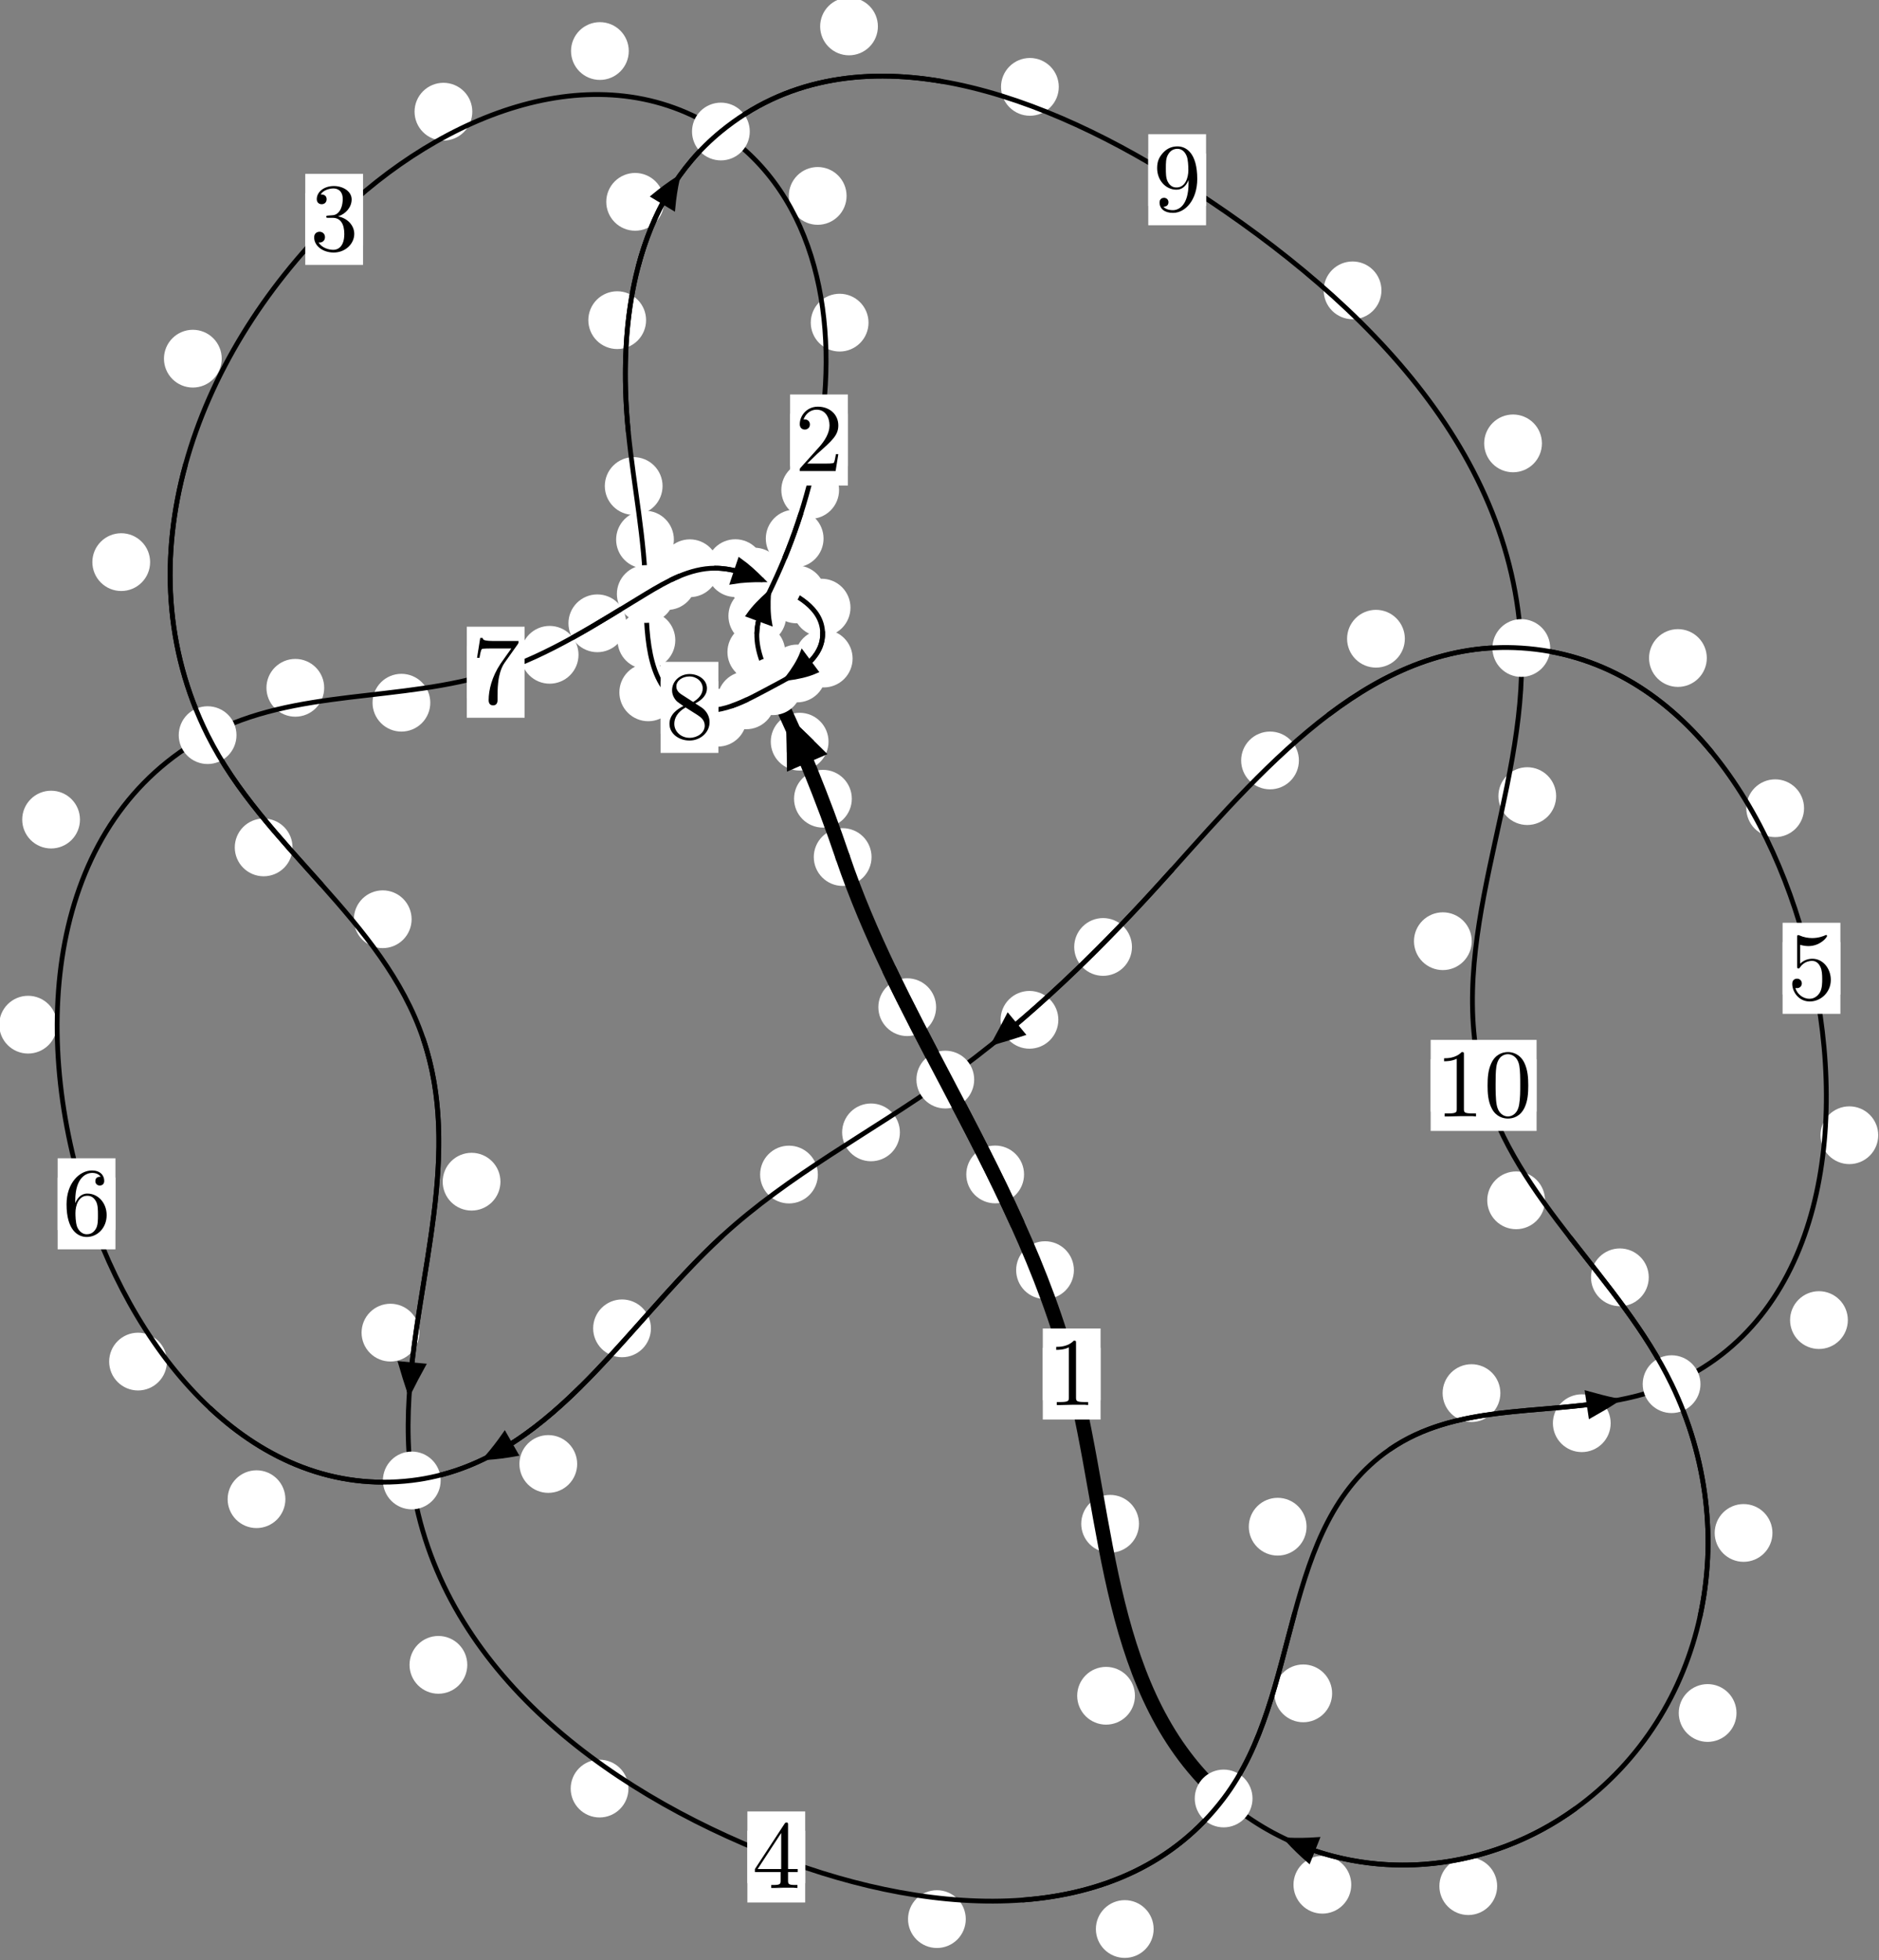 <?xml version="1.0"?>
<!-- Created by MetaPost 1.999 on 2021.07.06:0010 -->
<svg version="1.1" xmlns="http://www.w3.org/2000/svg" xmlns:xlink="http://www.w3.org/1999/xlink" width="194.473" height="202.835" viewBox="0 0 194.473 202.835">
<rect x="0" y="0" width="194.473" height="202.835" fill="#808080" stroke="none"/>
<!-- Original BoundingBox: -80.079651 -131.580048 114.393463 71.254929 -->
  <defs>
    <g transform="scale(0.01,0.01)" id="GLYPHcmr10_48">
      <path style="fill-rule: evenodd;" d="M460 -320C460 -400,455 -480,420 -554C374 -650,292 -666,250 -666C190 -666,117 -640,76 -547C44 -478,39 -400,39 -320C39 -245,43 -155,84 -79C127 2,200 22,249 22C303 22,379 1,423 -94C455 -163,460 -241,460 -320M249 -0C210 -0,151 -25,133 -121C122 -181,122 -273,122 -332C122 -396,122 -462,130 -516C149 -635,224 -644,249 -644C282 -644,348 -626,367 -527C377 -471,377 -395,377 -332C377 -257,377 -189,366 -125C351 -30,294 -0,249 -0"></path>
    </g>
    <g transform="scale(0.01,0.01)" id="GLYPHcmr10_49">
      <path style="fill-rule: evenodd;" d="M294 -640C294 -664,294 -666,271 -666C209 -602,121 -602,89 -602L89 -571C109 -571,168 -571,220 -597L220 -79C220 -43,217 -31,127 -31L95 -31L95 -0L257 -0L130 -3L217 -3L257 -3L297 -3L384 -3L419 -0L419 -31L387 -31C297 -31,294 -42,294 -79"></path>
    </g>
    <g transform="scale(0.01,0.01)" id="GLYPHcmr10_50">
      <path style="fill-rule: evenodd;" d="M127 -77L233 -180C389 -318,449 -372,449 -472C449 -586,359 -666,237 -666C124 -666,50 -574,50 -485C50 -429,100 -429,103 -429C120 -429,155 -441,155 -482C155 -508,137 -534,102 -534C94 -534,92 -534,89 -533C112 -598,166 -635,224 -635C315 -635,358 -554,358 -472C358 -392,308 -313,253 -251L61 -37C50 -26,50 -24,50 -0L421 -0L449 -174L424 -174C419 -144,412 -100,402 -85C395 -77,329 -77,307 -77"></path>
    </g>
    <g transform="scale(0.01,0.01)" id="GLYPHcmr10_51">
      <path style="fill-rule: evenodd;" d="M290 -352C372 -379,430 -449,430 -528C430 -610,342 -666,246 -666C145 -666,69 -606,69 -530C69 -497,91 -478,120 -478C151 -478,171 -500,171 -529C171 -579,124 -579,109 -579C140 -628,206 -641,242 -641C283 -641,338 -619,338 -529C338 -517,336 -459,310 -415C280 -367,246 -364,221 -363C213 -362,189 -360,182 -360C174 -359,167 -358,167 -348C167 -337,174 -337,191 -337L235 -337C317 -337,354 -269,354 -171C354 -35,285 -6,241 -6C198 -6,123 -23,88 -82C123 -77,154 -99,154 -137C154 -173,127 -193,98 -193C74 -193,42 -179,42 -135C42 -44,135 22,244 22C366 22,457 -69,457 -171C457 -253,394 -331,290 -352"></path>
    </g>
    <g transform="scale(0.01,0.01)" id="GLYPHcmr10_52">
      <path style="fill-rule: evenodd;" d="M294 -165L294 -78C294 -42,292 -31,218 -31L197 -31L197 -0L332 -0L238 -3L290 -3L332 -3L374 -3L427 -3L468 -0L468 -31L447 -31C373 -31,371 -42,371 -78L371 -165L471 -165L471 -196L371 -196L371 -651C371 -671,371 -677,355 -677C346 -677,343 -677,335 -665L28 -196L28 -165M300 -196L56 -196L300 -569"></path>
    </g>
    <g transform="scale(0.01,0.01)" id="GLYPHcmr10_53">
      <path style="fill-rule: evenodd;" d="M449 -201C449 -320,367 -420,259 -420C211 -420,168 -404,132 -369L132 -564C152 -558,185 -551,217 -551C340 -551,410 -642,410 -655C410 -661,407 -666,400 -666C399 -666,397 -666,392 -663C372 -654,323 -634,256 -634C216 -634,170 -641,123 -662C115 -665,113 -665,111 -665C101 -665,101 -657,101 -641L101 -345C101 -327,101 -319,115 -319C122 -319,124 -322,128 -328C139 -344,176 -398,257 -398C309 -398,334 -352,342 -334C358 -297,360 -258,360 -208C360 -173,360 -113,336 -71C312 -32,275 -6,229 -6C156 -6,99 -59,82 -118C85 -117,88 -116,99 -116C132 -116,149 -141,149 -165C149 -189,132 -214,99 -214C85 -214,50 -207,50 -161C50 -75,119 22,231 22C347 22,449 -74,449 -201"></path>
    </g>
    <g transform="scale(0.01,0.01)" id="GLYPHcmr10_54">
      <path style="fill-rule: evenodd;" d="M132 -328L132 -352C132 -605,256 -641,307 -641C331 -641,373 -635,395 -601C380 -601,340 -601,340 -556C340 -525,364 -510,386 -510C402 -510,432 -519,432 -558C432 -618,388 -666,305 -666C177 -666,42 -537,42 -316C42 -49,158 22,251 22C362 22,457 -72,457 -204C457 -331,368 -427,257 -427C189 -427,152 -376,132 -328M251 -6C188 -6,158 -66,152 -81C134 -128,134 -208,134 -226C134 -304,166 -404,256 -404C272 -404,318 -404,349 -342C367 -305,367 -254,367 -205C367 -157,367 -107,350 -71C320 -11,274 -6,251 -6"></path>
    </g>
    <g transform="scale(0.01,0.01)" id="GLYPHcmr10_55">
      <path style="fill-rule: evenodd;" d="M476 -609C485 -621,485 -623,485 -644L242 -644C120 -644,118 -657,114 -676L89 -676L56 -470L81 -470C84 -486,93 -549,106 -561C113 -567,191 -567,204 -567L411 -567C400 -551,321 -442,299 -409C209 -274,176 -135,176 -33C176 -23,176 22,222 22C268 22,268 -23,268 -33L268 -84C268 -139,271 -194,279 -248C283 -271,297 -357,341 -419"></path>
    </g>
    <g transform="scale(0.01,0.01)" id="GLYPHcmr10_56">
      <path style="fill-rule: evenodd;" d="M163 -457C117 -487,113 -521,113 -538C113 -599,178 -641,249 -641C322 -641,386 -589,386 -517C386 -460,347 -412,287 -377M309 -362C381 -399,430 -451,430 -517C430 -609,341 -666,250 -666C150 -666,69 -592,69 -499C69 -481,71 -436,113 -389C124 -377,161 -352,186 -335C128 -306,42 -250,42 -151C42 -45,144 22,249 22C362 22,457 -61,457 -168C457 -204,446 -249,408 -291C389 -312,373 -322,309 -362M209 -320L332 -242C360 -223,407 -193,407 -132C407 -58,332 -6,250 -6C164 -6,92 -68,92 -151C92 -209,124 -273,209 -320"></path>
    </g>
    <g transform="scale(0.01,0.01)" id="GLYPHcmr10_57">
      <path style="fill-rule: evenodd;" d="M367 -318L367 -286C367 -52,263 -6,205 -6C188 -6,134 -8,107 -42C151 -42,159 -71,159 -88C159 -119,135 -134,113 -134C97 -134,67 -125,67 -86C67 -19,121 22,206 22C335 22,457 -114,457 -329C457 -598,342 -666,253 -666C198 -666,149 -648,106 -603C65 -558,42 -516,42 -441C42 -316,130 -218,242 -218C303 -218,344 -260,367 -318M243 -241C227 -241,181 -241,150 -304C132 -341,132 -391,132 -440C132 -494,132 -541,153 -578C180 -628,218 -641,253 -641C299 -641,332 -607,349 -562C361 -530,365 -467,365 -421C365 -338,331 -241,243 -241"></path>
    </g>
  </defs>
  <path d="M88.161 82.644C88.161 81.851,87.846 81.091,87.285 80.53C86.725 79.97,85.964 79.655,85.172 79.655C84.379 79.655,83.619 79.97,83.058 80.53C82.498 81.091,82.183 81.851,82.183 82.644C82.183 83.436,82.498 84.196,83.058 84.757C83.619 85.317,84.379 85.632,85.172 85.632C85.964 85.632,86.725 85.317,87.285 84.757C87.846 84.196,88.161 83.436,88.161 82.644Z" style="fill: rgb(100%,100%,100%);stroke: none;"></path>
  <path d="M90.203 88.678C90.203 87.885,89.888 87.125,89.327 86.564C88.767 86.004,88.007 85.689,87.214 85.689C86.421 85.689,85.661 86.004,85.101 86.564C84.54 87.125,84.225 87.885,84.225 88.678C84.225 89.47,84.54 90.23,85.101 90.791C85.661 91.351,86.421 91.666,87.214 91.666C88.007 91.666,88.767 91.351,89.327 90.791C89.888 90.23,90.203 89.47,90.203 88.678Z" style="fill: rgb(100%,100%,100%);stroke: none;"></path>
  <path d="M82.15 69.256C82.15 68.464,81.835 67.704,81.274 67.143C80.714 66.583,79.954 66.268,79.161 66.268C78.368 66.268,77.608 66.583,77.048 67.143C76.487 67.704,76.172 68.464,76.172 69.256C76.172 70.049,76.487 70.809,77.048 71.37C77.608 71.93,78.368 72.245,79.161 72.245C79.954 72.245,80.714 71.93,81.274 71.37C81.835 70.809,82.15 70.049,82.15 69.256Z" style="fill: rgb(100%,100%,100%);stroke: none;"></path>
  <path d="M85.751 76.74C85.751 75.947,85.436 75.187,84.876 74.627C84.316 74.066,83.555 73.751,82.763 73.751C81.97 73.751,81.21 74.066,80.649 74.627C80.089 75.187,79.774 75.947,79.774 76.74C79.774 77.533,80.089 78.293,80.649 78.853C81.21 79.414,81.97 79.729,82.763 79.729C83.555 79.729,84.316 79.414,84.876 78.853C85.436 78.293,85.751 77.533,85.751 76.74Z" style="fill: rgb(100%,100%,100%);stroke: none;"></path>
  <path d="M81.369 63.73C81.369 62.937,81.054 62.177,80.493 61.617C79.933 61.056,79.173 60.741,78.38 60.741C77.587 60.741,76.827 61.056,76.267 61.617C75.706 62.177,75.391 62.937,75.391 63.73C75.391 64.523,75.706 65.283,76.267 65.843C76.827 66.404,77.587 66.719,78.38 66.719C79.173 66.719,79.933 66.404,80.493 65.843C81.054 65.283,81.369 64.523,81.369 63.73Z" style="fill: rgb(100%,100%,100%);stroke: none;"></path>
  <path d="M81.267 67.468C81.267 66.675,80.952 65.915,80.392 65.355C79.831 64.794,79.071 64.479,78.278 64.479C77.486 64.479,76.725 64.794,76.165 65.355C75.604 65.915,75.289 66.675,75.289 67.468C75.289 68.261,75.604 69.021,76.165 69.581C76.725 70.142,77.486 70.457,78.278 70.457C79.071 70.457,79.831 70.142,80.392 69.581C80.952 69.021,81.267 68.261,81.267 67.468Z" style="fill: rgb(100%,100%,100%);stroke: none;"></path>
  <path d="M85.236 55.726C85.236 54.933,84.921 54.173,84.361 53.612C83.8 53.052,83.04 52.737,82.247 52.737C81.455 52.737,80.695 53.052,80.134 53.612C79.574 54.173,79.259 54.933,79.259 55.726C79.259 56.518,79.574 57.278,80.134 57.839C80.695 58.399,81.455 58.714,82.247 58.714C83.04 58.714,83.8 58.399,84.361 57.839C84.921 57.278,85.236 56.518,85.236 55.726Z" style="fill: rgb(100%,100%,100%);stroke: none;"></path>
  <path d="M82.221 62.095C82.221 61.303,81.906 60.542,81.345 59.982C80.785 59.421,80.025 59.107,79.232 59.107C78.439 59.107,77.679 59.421,77.119 59.982C76.558 60.542,76.243 61.303,76.243 62.095C76.243 62.888,76.558 63.648,77.119 64.209C77.679 64.769,78.439 65.084,79.232 65.084C80.025 65.084,80.785 64.769,81.345 64.209C81.906 63.648,82.221 62.888,82.221 62.095Z" style="fill: rgb(100%,100%,100%);stroke: none;"></path>
  <path d="M89.89 33.384C89.89 32.591,89.575 31.831,89.015 31.271C88.454 30.71,87.694 30.395,86.902 30.395C86.109 30.395,85.349 30.71,84.788 31.271C84.228 31.831,83.913 32.591,83.913 33.384C83.913 34.177,84.228 34.937,84.788 35.497C85.349 36.058,86.109 36.373,86.902 36.373C87.694 36.373,88.454 36.058,89.015 35.497C89.575 34.937,89.89 34.177,89.89 33.384Z" style="fill: rgb(100%,100%,100%);stroke: none;"></path>
  <path d="M86.842 50.7C86.842 49.907,86.527 49.147,85.967 48.586C85.406 48.026,84.646 47.711,83.854 47.711C83.061 47.711,82.301 48.026,81.74 48.586C81.18 49.147,80.865 49.907,80.865 50.7C80.865 51.492,81.18 52.253,81.74 52.813C82.301 53.373,83.061 53.688,83.854 53.688C84.646 53.688,85.406 53.373,85.967 52.813C86.527 52.253,86.842 51.492,86.842 50.7Z" style="fill: rgb(100%,100%,100%);stroke: none;"></path>
  <path d="M65.077 5.28C65.077 4.488,64.763 3.727,64.202 3.167C63.642 2.606,62.881 2.292,62.089 2.292C61.296 2.292,60.536 2.606,59.975 3.167C59.415 3.727,59.1 4.488,59.1 5.28C59.1 6.073,59.415 6.833,59.975 7.394C60.536 7.954,61.296 8.269,62.089 8.269C62.881 8.269,63.642 7.954,64.202 7.394C64.763 6.833,65.077 6.073,65.077 5.28Z" style="fill: rgb(100%,100%,100%);stroke: none;"></path>
  <path d="M87.619 20.271C87.619 19.478,87.304 18.718,86.744 18.157C86.183 17.597,85.423 17.282,84.63 17.282C83.838 17.282,83.078 17.597,82.517 18.157C81.957 18.718,81.642 19.478,81.642 20.271C81.642 21.063,81.957 21.824,82.517 22.384C83.078 22.945,83.838 23.26,84.63 23.26C85.423 23.26,86.183 22.945,86.744 22.384C87.304 21.824,87.619 21.063,87.619 20.271Z" style="fill: rgb(100%,100%,100%);stroke: none;"></path>
  <path d="M22.948 37.111C22.948 36.318,22.633 35.558,22.072 34.997C21.512 34.437,20.752 34.122,19.959 34.122C19.166 34.122,18.406 34.437,17.846 34.997C17.285 35.558,16.97 36.318,16.97 37.111C16.97 37.903,17.285 38.664,17.846 39.224C18.406 39.784,19.166 40.099,19.959 40.099C20.752 40.099,21.512 39.784,22.072 39.224C22.633 38.664,22.948 37.903,22.948 37.111Z" style="fill: rgb(100%,100%,100%);stroke: none;"></path>
  <path d="M48.883 11.556C48.883 10.763,48.568 10.003,48.008 9.442C47.447 8.882,46.687 8.567,45.895 8.567C45.102 8.567,44.342 8.882,43.781 9.442C43.221 10.003,42.906 10.763,42.906 11.556C42.906 12.348,43.221 13.109,43.781 13.669C44.342 14.23,45.102 14.544,45.895 14.544C46.687 14.544,47.447 14.23,48.008 13.669C48.568 13.109,48.883 12.348,48.883 11.556Z" style="fill: rgb(100%,100%,100%);stroke: none;"></path>
  <path d="M30.276 87.679C30.276 86.886,29.961 86.126,29.401 85.565C28.84 85.005,28.08 84.69,27.287 84.69C26.495 84.69,25.735 85.005,25.174 85.565C24.614 86.126,24.299 86.886,24.299 87.679C24.299 88.471,24.614 89.231,25.174 89.792C25.735 90.352,26.495 90.667,27.287 90.667C28.08 90.667,28.84 90.352,29.401 89.792C29.961 89.231,30.276 88.471,30.276 87.679Z" style="fill: rgb(100%,100%,100%);stroke: none;"></path>
  <path d="M15.537 58.161C15.537 57.368,15.222 56.608,14.661 56.048C14.101 55.487,13.341 55.172,12.548 55.172C11.755 55.172,10.995 55.487,10.435 56.048C9.874 56.608,9.559 57.368,9.559 58.161C9.559 58.954,9.874 59.714,10.435 60.274C10.995 60.835,11.755 61.15,12.548 61.15C13.341 61.15,14.101 60.835,14.661 60.274C15.222 59.714,15.537 58.954,15.537 58.161Z" style="fill: rgb(100%,100%,100%);stroke: none;"></path>
  <path d="M51.795 122.267C51.795 121.474,51.48 120.714,50.92 120.153C50.359 119.593,49.599 119.278,48.806 119.278C48.014 119.278,47.254 119.593,46.693 120.153C46.133 120.714,45.818 121.474,45.818 122.267C45.818 123.059,46.133 123.819,46.693 124.38C47.254 124.94,48.014 125.255,48.806 125.255C49.599 125.255,50.359 124.94,50.92 124.38C51.48 123.819,51.795 123.059,51.795 122.267Z" style="fill: rgb(100%,100%,100%);stroke: none;"></path>
  <path d="M42.601 95.112C42.601 94.319,42.286 93.559,41.726 92.998C41.165 92.438,40.405 92.123,39.612 92.123C38.82 92.123,38.06 92.438,37.499 92.998C36.939 93.559,36.624 94.319,36.624 95.112C36.624 95.904,36.939 96.665,37.499 97.225C38.06 97.786,38.82 98.1,39.612 98.1C40.405 98.1,41.165 97.786,41.726 97.225C42.286 96.665,42.601 95.904,42.601 95.112Z" style="fill: rgb(100%,100%,100%);stroke: none;"></path>
  <path d="M48.363 172.258C48.363 171.466,48.048 170.705,47.488 170.145C46.927 169.585,46.167 169.27,45.374 169.27C44.582 169.27,43.822 169.585,43.261 170.145C42.701 170.705,42.386 171.466,42.386 172.258C42.386 173.051,42.701 173.811,43.261 174.372C43.822 174.932,44.582 175.247,45.374 175.247C46.167 175.247,46.927 174.932,47.488 174.372C48.048 173.811,48.363 173.051,48.363 172.258Z" style="fill: rgb(100%,100%,100%);stroke: none;"></path>
  <path d="M43.399 137.884C43.399 137.092,43.084 136.331,42.524 135.771C41.963 135.21,41.203 134.895,40.41 134.895C39.618 134.895,38.857 135.21,38.297 135.771C37.737 136.331,37.422 137.092,37.422 137.884C37.422 138.677,37.737 139.437,38.297 139.998C38.857 140.558,39.618 140.873,40.41 140.873C41.203 140.873,41.963 140.558,42.524 139.998C43.084 139.437,43.399 138.677,43.399 137.884Z" style="fill: rgb(100%,100%,100%);stroke: none;"></path>
  <path d="M99.956 198.566C99.956 197.773,99.641 197.013,99.081 196.452C98.52 195.892,97.76 195.577,96.968 195.577C96.175 195.577,95.415 195.892,94.854 196.452C94.294 197.013,93.979 197.773,93.979 198.566C93.979 199.358,94.294 200.118,94.854 200.679C95.415 201.239,96.175 201.554,96.968 201.554C97.76 201.554,98.52 201.239,99.081 200.679C99.641 200.118,99.956 199.358,99.956 198.566Z" style="fill: rgb(100%,100%,100%);stroke: none;"></path>
  <path d="M65.043 185.06C65.043 184.267,64.728 183.507,64.167 182.947C63.607 182.386,62.847 182.071,62.054 182.071C61.261 182.071,60.501 182.386,59.941 182.947C59.38 183.507,59.065 184.267,59.065 185.06C59.065 185.853,59.38 186.613,59.941 187.173C60.501 187.734,61.261 188.049,62.054 188.049C62.847 188.049,63.607 187.734,64.167 187.173C64.728 186.613,65.043 185.853,65.043 185.06Z" style="fill: rgb(100%,100%,100%);stroke: none;"></path>
  <path d="M137.872 175.208C137.872 174.415,137.557 173.655,136.997 173.095C136.436 172.534,135.676 172.219,134.883 172.219C134.091 172.219,133.331 172.534,132.77 173.095C132.21 173.655,131.895 174.415,131.895 175.208C131.895 176.001,132.21 176.761,132.77 177.321C133.331 177.882,134.091 178.197,134.883 178.197C135.676 178.197,136.436 177.882,136.997 177.321C137.557 176.761,137.872 176.001,137.872 175.208Z" style="fill: rgb(100%,100%,100%);stroke: none;"></path>
  <path d="M119.4 199.591C119.4 198.799,119.085 198.038,118.524 197.478C117.964 196.918,117.204 196.603,116.411 196.603C115.618 196.603,114.858 196.918,114.298 197.478C113.737 198.038,113.422 198.799,113.422 199.591C113.422 200.384,113.737 201.144,114.298 201.705C114.858 202.265,115.618 202.58,116.411 202.58C117.204 202.58,117.964 202.265,118.524 201.705C119.085 201.144,119.4 200.384,119.4 199.591Z" style="fill: rgb(100%,100%,100%);stroke: none;"></path>
  <path d="M155.285 144.142C155.285 143.349,154.97 142.589,154.41 142.028C153.849 141.468,153.089 141.153,152.297 141.153C151.504 141.153,150.744 141.468,150.183 142.028C149.623 142.589,149.308 143.349,149.308 144.142C149.308 144.934,149.623 145.695,150.183 146.255C150.744 146.816,151.504 147.131,152.297 147.131C153.089 147.131,153.849 146.816,154.41 146.255C154.97 145.695,155.285 144.934,155.285 144.142Z" style="fill: rgb(100%,100%,100%);stroke: none;"></path>
  <path d="M135.226 157.965C135.226 157.172,134.911 156.412,134.351 155.851C133.791 155.291,133.03 154.976,132.238 154.976C131.445 154.976,130.685 155.291,130.124 155.851C129.564 156.412,129.249 157.172,129.249 157.965C129.249 158.757,129.564 159.518,130.124 160.078C130.685 160.638,131.445 160.953,132.238 160.953C133.03 160.953,133.791 160.638,134.351 160.078C134.911 159.518,135.226 158.757,135.226 157.965Z" style="fill: rgb(100%,100%,100%);stroke: none;"></path>
  <path d="M191.248 136.587C191.248 135.795,190.933 135.034,190.372 134.474C189.812 133.913,189.051 133.598,188.259 133.598C187.466 133.598,186.706 133.913,186.145 134.474C185.585 135.034,185.27 135.795,185.27 136.587C185.27 137.38,185.585 138.14,186.145 138.701C186.706 139.261,187.466 139.576,188.259 139.576C189.051 139.576,189.812 139.261,190.372 138.701C190.933 138.14,191.248 137.38,191.248 136.587Z" style="fill: rgb(100%,100%,100%);stroke: none;"></path>
  <path d="M166.701 147.256C166.701 146.464,166.386 145.704,165.825 145.143C165.265 144.583,164.505 144.268,163.712 144.268C162.919 144.268,162.159 144.583,161.599 145.143C161.038 145.704,160.723 146.464,160.723 147.256C160.723 148.049,161.038 148.809,161.599 149.37C162.159 149.93,162.919 150.245,163.712 150.245C164.505 150.245,165.265 149.93,165.825 149.37C166.386 148.809,166.701 148.049,166.701 147.256Z" style="fill: rgb(100%,100%,100%);stroke: none;"></path>
  <path d="M186.716 83.626C186.716 82.834,186.401 82.073,185.841 81.513C185.281 80.952,184.52 80.637,183.728 80.637C182.935 80.637,182.175 80.952,181.614 81.513C181.054 82.073,180.739 82.834,180.739 83.626C180.739 84.419,181.054 85.179,181.614 85.74C182.175 86.3,182.935 86.615,183.728 86.615C184.52 86.615,185.281 86.3,185.841 85.74C186.401 85.179,186.716 84.419,186.716 83.626Z" style="fill: rgb(100%,100%,100%);stroke: none;"></path>
  <path d="M194.393 117.459C194.393 116.667,194.079 115.907,193.518 115.346C192.958 114.786,192.197 114.471,191.405 114.471C190.612 114.471,189.852 114.786,189.291 115.346C188.731 115.907,188.416 116.667,188.416 117.459C188.416 118.252,188.731 119.012,189.291 119.573C189.852 120.133,190.612 120.448,191.405 120.448C192.197 120.448,192.958 120.133,193.518 119.573C194.079 119.012,194.393 118.252,194.393 117.459Z" style="fill: rgb(100%,100%,100%);stroke: none;"></path>
  <path d="M145.398 66.088C145.398 65.295,145.083 64.535,144.522 63.974C143.962 63.414,143.202 63.099,142.409 63.099C141.616 63.099,140.856 63.414,140.296 63.974C139.735 64.535,139.42 65.295,139.42 66.088C139.42 66.88,139.735 67.64,140.296 68.201C140.856 68.761,141.616 69.076,142.409 69.076C143.202 69.076,143.962 68.761,144.522 68.201C145.083 67.64,145.398 66.88,145.398 66.088Z" style="fill: rgb(100%,100%,100%);stroke: none;"></path>
  <path d="M176.651 68.084C176.651 67.291,176.336 66.531,175.776 65.971C175.215 65.41,174.455 65.095,173.662 65.095C172.87 65.095,172.109 65.41,171.549 65.971C170.988 66.531,170.673 67.291,170.673 68.084C170.673 68.877,170.988 69.637,171.549 70.197C172.109 70.758,172.87 71.073,173.662 71.073C174.455 71.073,175.215 70.758,175.776 70.197C176.336 69.637,176.651 68.877,176.651 68.084Z" style="fill: rgb(100%,100%,100%);stroke: none;"></path>
  <path d="M117.156 97.979C117.156 97.186,116.841 96.426,116.281 95.865C115.72 95.305,114.96 94.99,114.167 94.99C113.375 94.99,112.615 95.305,112.054 95.865C111.494 96.426,111.179 97.186,111.179 97.979C111.179 98.771,111.494 99.532,112.054 100.092C112.615 100.653,113.375 100.968,114.167 100.968C114.96 100.968,115.72 100.653,116.281 100.092C116.841 99.532,117.156 98.771,117.156 97.979Z" style="fill: rgb(100%,100%,100%);stroke: none;"></path>
  <path d="M134.434 78.682C134.434 77.889,134.119 77.129,133.559 76.569C132.998 76.008,132.238 75.693,131.446 75.693C130.653 75.693,129.893 76.008,129.332 76.569C128.772 77.129,128.457 77.889,128.457 78.682C128.457 79.475,128.772 80.235,129.332 80.795C129.893 81.356,130.653 81.671,131.446 81.671C132.238 81.671,132.998 81.356,133.559 80.795C134.119 80.235,134.434 79.475,134.434 78.682Z" style="fill: rgb(100%,100%,100%);stroke: none;"></path>
  <path d="M93.137 117.163C93.137 116.371,92.822 115.61,92.261 115.05C91.701 114.489,90.941 114.175,90.148 114.175C89.355 114.175,88.595 114.489,88.035 115.05C87.474 115.61,87.159 116.371,87.159 117.163C87.159 117.956,87.474 118.716,88.035 119.277C88.595 119.837,89.355 120.152,90.148 120.152C90.941 120.152,91.701 119.837,92.261 119.277C92.822 118.716,93.137 117.956,93.137 117.163Z" style="fill: rgb(100%,100%,100%);stroke: none;"></path>
  <path d="M109.536 105.519C109.536 104.726,109.221 103.966,108.66 103.405C108.1 102.845,107.339 102.53,106.547 102.53C105.754 102.53,104.994 102.845,104.433 103.405C103.873 103.966,103.558 104.726,103.558 105.519C103.558 106.311,103.873 107.071,104.433 107.632C104.994 108.192,105.754 108.507,106.547 108.507C107.339 108.507,108.1 108.192,108.66 107.632C109.221 107.071,109.536 106.311,109.536 105.519Z" style="fill: rgb(100%,100%,100%);stroke: none;"></path>
  <path d="M67.369 137.44C67.369 136.648,67.054 135.888,66.493 135.327C65.933 134.767,65.172 134.452,64.38 134.452C63.587 134.452,62.827 134.767,62.266 135.327C61.706 135.888,61.391 136.648,61.391 137.44C61.391 138.233,61.706 138.993,62.266 139.554C62.827 140.114,63.587 140.429,64.38 140.429C65.172 140.429,65.933 140.114,66.493 139.554C67.054 138.993,67.369 138.233,67.369 137.44Z" style="fill: rgb(100%,100%,100%);stroke: none;"></path>
  <path d="M84.648 121.528C84.648 120.735,84.333 119.975,83.772 119.415C83.212 118.854,82.452 118.539,81.659 118.539C80.866 118.539,80.106 118.854,79.546 119.415C78.985 119.975,78.67 120.735,78.67 121.528C78.67 122.321,78.985 123.081,79.546 123.641C80.106 124.202,80.866 124.517,81.659 124.517C82.452 124.517,83.212 124.202,83.772 123.641C84.333 123.081,84.648 122.321,84.648 121.528Z" style="fill: rgb(100%,100%,100%);stroke: none;"></path>
  <path d="M29.537 155.117C29.537 154.325,29.222 153.565,28.662 153.004C28.101 152.444,27.341 152.129,26.548 152.129C25.756 152.129,24.996 152.444,24.435 153.004C23.875 153.565,23.56 154.325,23.56 155.117C23.56 155.91,23.875 156.67,24.435 157.231C24.996 157.791,25.756 158.106,26.548 158.106C27.341 158.106,28.101 157.791,28.662 157.231C29.222 156.67,29.537 155.91,29.537 155.117Z" style="fill: rgb(100%,100%,100%);stroke: none;"></path>
  <path d="M59.736 151.474C59.736 150.682,59.421 149.922,58.861 149.361C58.3 148.801,57.54 148.486,56.747 148.486C55.955 148.486,55.195 148.801,54.634 149.361C54.074 149.922,53.759 150.682,53.759 151.474C53.759 152.267,54.074 153.027,54.634 153.588C55.195 154.148,55.955 154.463,56.747 154.463C57.54 154.463,58.3 154.148,58.861 153.588C59.421 153.027,59.736 152.267,59.736 151.474Z" style="fill: rgb(100%,100%,100%);stroke: none;"></path>
  <path d="M5.898 106.021C5.898 105.228,5.583 104.468,5.022 103.907C4.462 103.347,3.702 103.032,2.909 103.032C2.116 103.032,1.356 103.347,0.796 103.907C0.235 104.468,-0.08 105.228,-0.08 106.021C-0.08 106.813,0.235 107.573,0.796 108.134C1.356 108.694,2.116 109.009,2.909 109.009C3.702 109.009,4.462 108.694,5.022 108.134C5.583 107.573,5.898 106.813,5.898 106.021Z" style="fill: rgb(100%,100%,100%);stroke: none;"></path>
  <path d="M17.275 140.879C17.275 140.086,16.96 139.326,16.4 138.766C15.839 138.205,15.079 137.89,14.287 137.89C13.494 137.89,12.734 138.205,12.173 138.766C11.613 139.326,11.298 140.086,11.298 140.879C11.298 141.672,11.613 142.432,12.173 142.992C12.734 143.553,13.494 143.868,14.287 143.868C15.079 143.868,15.839 143.553,16.4 142.992C16.96 142.432,17.275 141.672,17.275 140.879Z" style="fill: rgb(100%,100%,100%);stroke: none;"></path>
  <path d="M33.554 71.167C33.554 70.374,33.239 69.614,32.679 69.054C32.118 68.493,31.358 68.178,30.566 68.178C29.773 68.178,29.013 68.493,28.452 69.054C27.892 69.614,27.577 70.374,27.577 71.167C27.577 71.96,27.892 72.72,28.452 73.28C29.013 73.841,29.773 74.156,30.566 74.156C31.358 74.156,32.118 73.841,32.679 73.28C33.239 72.72,33.554 71.96,33.554 71.167Z" style="fill: rgb(100%,100%,100%);stroke: none;"></path>
  <path d="M8.277 84.801C8.277 84.009,7.962 83.248,7.402 82.688C6.841 82.127,6.081 81.813,5.288 81.813C4.496 81.813,3.735 82.127,3.175 82.688C2.614 83.248,2.3 84.009,2.3 84.801C2.3 85.594,2.614 86.354,3.175 86.915C3.735 87.475,4.496 87.79,5.288 87.79C6.081 87.79,6.841 87.475,7.402 86.915C7.962 86.354,8.277 85.594,8.277 84.801Z" style="fill: rgb(100%,100%,100%);stroke: none;"></path>
  <path d="M59.875 67.751C59.875 66.959,59.56 66.199,58.999 65.638C58.439 65.078,57.679 64.763,56.886 64.763C56.093 64.763,55.333 65.078,54.773 65.638C54.212 66.199,53.897 66.959,53.897 67.751C53.897 68.544,54.212 69.304,54.773 69.865C55.333 70.425,56.093 70.74,56.886 70.74C57.679 70.74,58.439 70.425,58.999 69.865C59.56 69.304,59.875 68.544,59.875 67.751Z" style="fill: rgb(100%,100%,100%);stroke: none;"></path>
  <path d="M44.534 72.708C44.534 71.915,44.219 71.155,43.659 70.594C43.098 70.034,42.338 69.719,41.545 69.719C40.753 69.719,39.992 70.034,39.432 70.594C38.872 71.155,38.557 71.915,38.557 72.708C38.557 73.5,38.872 74.261,39.432 74.821C39.992 75.382,40.753 75.696,41.545 75.696C42.338 75.696,43.098 75.382,43.659 74.821C44.219 74.261,44.534 73.5,44.534 72.708Z" style="fill: rgb(100%,100%,100%);stroke: none;"></path>
  <path d="M72.049 60.118C72.049 59.326,71.734 58.565,71.173 58.005C70.613 57.444,69.853 57.13,69.06 57.13C68.267 57.13,67.507 57.444,66.947 58.005C66.386 58.565,66.071 59.326,66.071 60.118C66.071 60.911,66.386 61.671,66.947 62.232C67.507 62.792,68.267 63.107,69.06 63.107C69.853 63.107,70.613 62.792,71.173 62.232C71.734 61.671,72.049 60.911,72.049 60.118Z" style="fill: rgb(100%,100%,100%);stroke: none;"></path>
  <path d="M64.812 64.491C64.812 63.699,64.497 62.938,63.936 62.378C63.376 61.818,62.615 61.503,61.823 61.503C61.03 61.503,60.27 61.818,59.709 62.378C59.149 62.938,58.834 63.699,58.834 64.491C58.834 65.284,59.149 66.044,59.709 66.605C60.27 67.165,61.03 67.48,61.823 67.48C62.615 67.48,63.376 67.165,63.936 66.605C64.497 66.044,64.812 65.284,64.812 64.491Z" style="fill: rgb(100%,100%,100%);stroke: none;"></path>
  <path d="M79.093 58.785C79.093 57.992,78.779 57.232,78.218 56.671C77.658 56.111,76.897 55.796,76.105 55.796C75.312 55.796,74.552 56.111,73.991 56.671C73.431 57.232,73.116 57.992,73.116 58.785C73.116 59.577,73.431 60.337,73.991 60.898C74.552 61.458,75.312 61.773,76.105 61.773C76.897 61.773,77.658 61.458,78.218 60.898C78.779 60.337,79.093 59.577,79.093 58.785Z" style="fill: rgb(100%,100%,100%);stroke: none;"></path>
  <path d="M74.387 58.795C74.387 58.002,74.072 57.242,73.511 56.682C72.951 56.121,72.191 55.806,71.398 55.806C70.605 55.806,69.845 56.121,69.285 56.682C68.724 57.242,68.409 58.002,68.409 58.795C68.409 59.588,68.724 60.348,69.285 60.908C69.845 61.469,70.605 61.784,71.398 61.784C72.191 61.784,72.951 61.469,73.511 60.908C74.072 60.348,74.387 59.588,74.387 58.795Z" style="fill: rgb(100%,100%,100%);stroke: none;"></path>
  <path d="M85.428 61.502C85.428 60.71,85.113 59.949,84.553 59.389C83.992 58.828,83.232 58.514,82.439 58.514C81.647 58.514,80.886 58.828,80.326 59.389C79.765 59.949,79.451 60.71,79.451 61.502C79.451 62.295,79.765 63.055,80.326 63.616C80.886 64.176,81.647 64.491,82.439 64.491C83.232 64.491,83.992 64.176,84.553 63.616C85.113 63.055,85.428 62.295,85.428 61.502Z" style="fill: rgb(100%,100%,100%);stroke: none;"></path>
  <path d="M81.055 59.658C81.055 58.865,80.74 58.105,80.18 57.544C79.619 56.984,78.859 56.669,78.067 56.669C77.274 56.669,76.514 56.984,75.953 57.544C75.393 58.105,75.078 58.865,75.078 59.658C75.078 60.45,75.393 61.211,75.953 61.771C76.514 62.331,77.274 62.646,78.067 62.646C78.859 62.646,79.619 62.331,80.18 61.771C80.74 61.211,81.055 60.45,81.055 59.658Z" style="fill: rgb(100%,100%,100%);stroke: none;"></path>
  <path d="M88.242 68.14C88.242 67.347,87.927 66.587,87.367 66.026C86.806 65.466,86.046 65.151,85.254 65.151C84.461 65.151,83.701 65.466,83.14 66.026C82.58 66.587,82.265 67.347,82.265 68.14C82.265 68.932,82.58 69.693,83.14 70.253C83.701 70.814,84.461 71.128,85.254 71.128C86.046 71.128,86.806 70.814,87.367 70.253C87.927 69.693,88.242 68.932,88.242 68.14Z" style="fill: rgb(100%,100%,100%);stroke: none;"></path>
  <path d="M88.022 62.868C88.022 62.076,87.707 61.316,87.147 60.755C86.586 60.195,85.826 59.88,85.033 59.88C84.241 59.88,83.481 60.195,82.92 60.755C82.36 61.316,82.045 62.076,82.045 62.868C82.045 63.661,82.36 64.421,82.92 64.982C83.481 65.542,84.241 65.857,85.033 65.857C85.826 65.857,86.586 65.542,87.147 64.982C87.707 64.421,88.022 63.661,88.022 62.868Z" style="fill: rgb(100%,100%,100%);stroke: none;"></path>
  <path d="M80.216 72.464C80.216 71.671,79.901 70.911,79.34 70.351C78.78 69.79,78.02 69.475,77.227 69.475C76.434 69.475,75.674 69.79,75.114 70.351C74.553 70.911,74.238 71.671,74.238 72.464C74.238 73.257,74.553 74.017,75.114 74.577C75.674 75.138,76.434 75.453,77.227 75.453C78.02 75.453,78.78 75.138,79.34 74.577C79.901 74.017,80.216 73.257,80.216 72.464Z" style="fill: rgb(100%,100%,100%);stroke: none;"></path>
  <path d="M85.483 69.683C85.483 68.89,85.168 68.13,84.608 67.57C84.047 67.009,83.287 66.694,82.495 66.694C81.702 66.694,80.942 67.009,80.381 67.57C79.821 68.13,79.506 68.89,79.506 69.683C79.506 70.476,79.821 71.236,80.381 71.796C80.942 72.357,81.702 72.672,82.495 72.672C83.287 72.672,84.047 72.357,84.608 71.796C85.168 71.236,85.483 70.476,85.483 69.683Z" style="fill: rgb(100%,100%,100%);stroke: none;"></path>
  <path d="M70.081 71.635C70.081 70.842,69.766 70.082,69.206 69.521C68.645 68.961,67.885 68.646,67.092 68.646C66.3 68.646,65.539 68.961,64.979 69.521C64.419 70.082,64.104 70.842,64.104 71.635C64.104 72.427,64.419 73.187,64.979 73.748C65.539 74.308,66.3 74.623,67.092 74.623C67.885 74.623,68.645 74.308,69.206 73.748C69.766 73.187,70.081 72.427,70.081 71.635Z" style="fill: rgb(100%,100%,100%);stroke: none;"></path>
  <path d="M77.282 74.26C77.282 73.468,76.967 72.707,76.406 72.147C75.846 71.586,75.085 71.272,74.293 71.272C73.5 71.272,72.74 71.586,72.179 72.147C71.619 72.707,71.304 73.468,71.304 74.26C71.304 75.053,71.619 75.813,72.179 76.374C72.74 76.934,73.5 77.249,74.293 77.249C75.085 77.249,75.846 76.934,76.406 76.374C76.967 75.813,77.282 75.053,77.282 74.26Z" style="fill: rgb(100%,100%,100%);stroke: none;"></path>
  <path d="M69.745 55.83C69.745 55.038,69.43 54.278,68.87 53.717C68.309 53.157,67.549 52.842,66.756 52.842C65.964 52.842,65.204 53.157,64.643 53.717C64.083 54.278,63.768 55.038,63.768 55.83C63.768 56.623,64.083 57.383,64.643 57.944C65.204 58.504,65.964 58.819,66.756 58.819C67.549 58.819,68.309 58.504,68.87 57.944C69.43 57.383,69.745 56.623,69.745 55.83Z" style="fill: rgb(100%,100%,100%);stroke: none;"></path>
  <path d="M69.892 66.238C69.892 65.445,69.577 64.685,69.017 64.124C68.456 63.564,67.696 63.249,66.904 63.249C66.111 63.249,65.351 63.564,64.79 64.124C64.23 64.685,63.915 65.445,63.915 66.238C63.915 67.03,64.23 67.79,64.79 68.351C65.351 68.911,66.111 69.226,66.904 69.226C67.696 69.226,68.456 68.911,69.017 68.351C69.577 67.79,69.892 67.03,69.892 66.238Z" style="fill: rgb(100%,100%,100%);stroke: none;"></path>
  <path d="M66.868 33.126C66.868 32.334,66.553 31.574,65.993 31.013C65.433 30.453,64.672 30.138,63.88 30.138C63.087 30.138,62.327 30.453,61.766 31.013C61.206 31.574,60.891 32.334,60.891 33.126C60.891 33.919,61.206 34.679,61.766 35.24C62.327 35.8,63.087 36.115,63.88 36.115C64.672 36.115,65.433 35.8,65.993 35.24C66.553 34.679,66.868 33.919,66.868 33.126Z" style="fill: rgb(100%,100%,100%);stroke: none;"></path>
  <path d="M68.574 50.287C68.574 49.494,68.259 48.734,67.699 48.174C67.138 47.613,66.378 47.298,65.585 47.298C64.793 47.298,64.033 47.613,63.472 48.174C62.912 48.734,62.597 49.494,62.597 50.287C62.597 51.08,62.912 51.84,63.472 52.4C64.033 52.961,64.793 53.276,65.585 53.276C66.378 53.276,67.138 52.961,67.699 52.4C68.259 51.84,68.574 51.08,68.574 50.287Z" style="fill: rgb(100%,100%,100%);stroke: none;"></path>
  <path d="M90.861 2.734C90.861 1.941,90.547 1.181,89.986 0.62C89.426 0.06,88.665 -0.255,87.873 -0.255C87.08 -0.255,86.32 0.06,85.759 0.62C85.199 1.181,84.884 1.941,84.884 2.734C84.884 3.527,85.199 4.287,85.759 4.847C86.32 5.408,87.08 5.723,87.873 5.723C88.665 5.723,89.426 5.408,89.986 4.847C90.547 4.287,90.861 3.527,90.861 2.734Z" style="fill: rgb(100%,100%,100%);stroke: none;"></path>
  <path d="M68.726 20.884C68.726 20.091,68.411 19.331,67.85 18.77C67.29 18.21,66.53 17.895,65.737 17.895C64.944 17.895,64.184 18.21,63.624 18.77C63.063 19.331,62.748 20.091,62.748 20.884C62.748 21.676,63.063 22.437,63.624 22.997C64.184 23.558,64.944 23.873,65.737 23.873C66.53 23.873,67.29 23.558,67.85 22.997C68.411 22.437,68.726 21.676,68.726 20.884Z" style="fill: rgb(100%,100%,100%);stroke: none;"></path>
  <path d="M142.977 30.043C142.977 29.25,142.662 28.49,142.102 27.929C141.542 27.369,140.781 27.054,139.989 27.054C139.196 27.054,138.436 27.369,137.875 27.929C137.315 28.49,137 29.25,137 30.043C137 30.835,137.315 31.595,137.875 32.156C138.436 32.716,139.196 33.031,139.989 33.031C140.781 33.031,141.542 32.716,142.102 32.156C142.662 31.595,142.977 30.835,142.977 30.043Z" style="fill: rgb(100%,100%,100%);stroke: none;"></path>
  <path d="M109.582 8.988C109.582 8.195,109.267 7.435,108.706 6.874C108.146 6.314,107.386 5.999,106.593 5.999C105.8 5.999,105.04 6.314,104.48 6.874C103.919 7.435,103.604 8.195,103.604 8.988C103.604 9.781,103.919 10.541,104.48 11.101C105.04 11.662,105.8 11.977,106.593 11.977C107.386 11.977,108.146 11.662,108.706 11.101C109.267 10.541,109.582 9.781,109.582 8.988Z" style="fill: rgb(100%,100%,100%);stroke: none;"></path>
  <path d="M161.058 82.372C161.058 81.579,160.743 80.819,160.183 80.259C159.622 79.698,158.862 79.383,158.069 79.383C157.277 79.383,156.517 79.698,155.956 80.259C155.396 80.819,155.081 81.579,155.081 82.372C155.081 83.165,155.396 83.925,155.956 84.485C156.517 85.046,157.277 85.361,158.069 85.361C158.862 85.361,159.622 85.046,160.183 84.485C160.743 83.925,161.058 83.165,161.058 82.372Z" style="fill: rgb(100%,100%,100%);stroke: none;"></path>
  <path d="M159.587 45.876C159.587 45.084,159.272 44.323,158.712 43.763C158.151 43.202,157.391 42.888,156.598 42.888C155.806 42.888,155.046 43.202,154.485 43.763C153.925 44.323,153.61 45.084,153.61 45.876C153.61 46.669,153.925 47.429,154.485 47.99C155.046 48.55,155.806 48.865,156.598 48.865C157.391 48.865,158.151 48.55,158.712 47.99C159.272 47.429,159.587 46.669,159.587 45.876Z" style="fill: rgb(100%,100%,100%);stroke: none;"></path>
  <path d="M159.905 124.194C159.905 123.401,159.59 122.641,159.029 122.081C158.469 121.52,157.709 121.205,156.916 121.205C156.123 121.205,155.363 121.52,154.803 122.081C154.242 122.641,153.927 123.401,153.927 124.194C153.927 124.987,154.242 125.747,154.803 126.307C155.363 126.868,156.123 127.183,156.916 127.183C157.709 127.183,158.469 126.868,159.029 126.307C159.59 125.747,159.905 124.987,159.905 124.194Z" style="fill: rgb(100%,100%,100%);stroke: none;"></path>
  <path d="M152.321 97.383C152.321 96.591,152.006 95.831,151.446 95.27C150.885 94.71,150.125 94.395,149.332 94.395C148.54 94.395,147.779 94.71,147.219 95.27C146.658 95.831,146.344 96.591,146.344 97.383C146.344 98.176,146.658 98.936,147.219 99.497C147.779 100.057,148.54 100.372,149.332 100.372C150.125 100.372,150.885 100.057,151.446 99.497C152.006 98.936,152.321 98.176,152.321 97.383Z" style="fill: rgb(100%,100%,100%);stroke: none;"></path>
  <path d="M183.446 158.611C183.446 157.818,183.131 157.058,182.57 156.497C182.01 155.937,181.25 155.622,180.457 155.622C179.664 155.622,178.904 155.937,178.344 156.497C177.783 157.058,177.468 157.818,177.468 158.611C177.468 159.403,177.783 160.163,178.344 160.724C178.904 161.284,179.664 161.599,180.457 161.599C181.25 161.599,182.01 161.284,182.57 160.724C183.131 160.163,183.446 159.403,183.446 158.611Z" style="fill: rgb(100%,100%,100%);stroke: none;"></path>
  <path d="M170.643 132.162C170.643 131.369,170.329 130.609,169.768 130.049C169.208 129.488,168.447 129.173,167.655 129.173C166.862 129.173,166.102 129.488,165.541 130.049C164.981 130.609,164.666 131.369,164.666 132.162C164.666 132.955,164.981 133.715,165.541 134.275C166.102 134.836,166.862 135.151,167.655 135.151C168.447 135.151,169.208 134.836,169.768 134.275C170.329 133.715,170.643 132.955,170.643 132.162Z" style="fill: rgb(100%,100%,100%);stroke: none;"></path>
  <path d="M154.952 195.154C154.952 194.361,154.637 193.601,154.076 193.04C153.516 192.48,152.756 192.165,151.963 192.165C151.17 192.165,150.41 192.48,149.85 193.04C149.289 193.601,148.974 194.361,148.974 195.154C148.974 195.946,149.289 196.707,149.85 197.267C150.41 197.828,151.17 198.143,151.963 198.143C152.756 198.143,153.516 197.828,154.076 197.267C154.637 196.707,154.952 195.946,154.952 195.154Z" style="fill: rgb(100%,100%,100%);stroke: none;"></path>
  <path d="M179.725 177.239C179.725 176.446,179.41 175.686,178.85 175.126C178.289 174.565,177.529 174.25,176.736 174.25C175.944 174.25,175.184 174.565,174.623 175.126C174.063 175.686,173.748 176.446,173.748 177.239C173.748 178.032,174.063 178.792,174.623 179.352C175.184 179.913,175.944 180.228,176.736 180.228C177.529 180.228,178.289 179.913,178.85 179.352C179.41 178.792,179.725 178.032,179.725 177.239Z" style="fill: rgb(100%,100%,100%);stroke: none;"></path>
  <path d="M117.465 175.457C117.465 174.664,117.15 173.904,116.59 173.343C116.029 172.783,115.269 172.468,114.476 172.468C113.684 172.468,112.923 172.783,112.363 173.343C111.802 173.904,111.487 174.664,111.487 175.457C111.487 176.249,111.802 177.009,112.363 177.57C112.923 178.13,113.684 178.445,114.476 178.445C115.269 178.445,116.029 178.13,116.59 177.57C117.15 177.009,117.465 176.249,117.465 175.457Z" style="fill: rgb(100%,100%,100%);stroke: none;"></path>
  <path d="M139.852 195.009C139.852 194.216,139.537 193.456,138.976 192.896C138.416 192.335,137.656 192.02,136.863 192.02C136.07 192.02,135.31 192.335,134.75 192.896C134.189 193.456,133.874 194.216,133.874 195.009C133.874 195.802,134.189 196.562,134.75 197.122C135.31 197.683,136.07 197.998,136.863 197.998C137.656 197.998,138.416 197.683,138.976 197.122C139.537 196.562,139.852 195.802,139.852 195.009Z" style="fill: rgb(100%,100%,100%);stroke: none;"></path>
  <path d="M111.147 131.417C111.147 130.625,110.832 129.865,110.272 129.304C109.711 128.744,108.951 128.429,108.158 128.429C107.366 128.429,106.606 128.744,106.045 129.304C105.485 129.865,105.17 130.625,105.17 131.417C105.17 132.21,105.485 132.97,106.045 133.531C106.606 134.091,107.366 134.406,108.158 134.406C108.951 134.406,109.711 134.091,110.272 133.531C110.832 132.97,111.147 132.21,111.147 131.417Z" style="fill: rgb(100%,100%,100%);stroke: none;"></path>
  <path d="M117.883 157.662C117.883 156.87,117.568 156.11,117.008 155.549C116.447 154.989,115.687 154.674,114.894 154.674C114.102 154.674,113.342 154.989,112.781 155.549C112.221 156.11,111.906 156.87,111.906 157.662C111.906 158.455,112.221 159.215,112.781 159.776C113.342 160.336,114.102 160.651,114.894 160.651C115.687 160.651,116.447 160.336,117.008 159.776C117.568 159.215,117.883 158.455,117.883 157.662Z" style="fill: rgb(100%,100%,100%);stroke: none;"></path>
  <path d="M96.886 104.211C96.886 103.418,96.571 102.658,96.01 102.097C95.45 101.537,94.69 101.222,93.897 101.222C93.104 101.222,92.344 101.537,91.784 102.097C91.223 102.658,90.908 103.418,90.908 104.211C90.908 105.003,91.223 105.764,91.784 106.324C92.344 106.885,93.104 107.2,93.897 107.2C94.69 107.2,95.45 106.885,96.01 106.324C96.571 105.764,96.886 105.003,96.886 104.211Z" style="fill: rgb(100%,100%,100%);stroke: none;"></path>
  <path d="M105.987 121.516C105.987 120.724,105.672 119.963,105.111 119.403C104.551 118.842,103.791 118.528,102.998 118.528C102.205 118.528,101.445 118.842,100.885 119.403C100.324 119.963,100.009 120.724,100.009 121.516C100.009 122.309,100.324 123.069,100.885 123.63C101.445 124.19,102.205 124.505,102.998 124.505C103.791 124.505,104.551 124.19,105.111 123.63C105.672 123.069,105.987 122.309,105.987 121.516Z" style="fill: rgb(100%,100%,100%);stroke: none;"></path>
  <path d="M87.214 88.678C85.172 82.644,82.763 76.74,80 71C79.161 69.256,78.278 67.468,78.331 65.529C78.38 63.73,79.232 62.095,80 60.473C82.247 55.726,83.854 50.7,84.764 45.526C86.902 33.384,84.63 20.271,74.611 13.608C62.089 5.28,45.895 11.556,34.585 22.699C19.959 37.111,12.548 58.161,21.487 76.064C27.287 87.679,39.612 95.112,43.8 107.48C48.806 122.267,40.41 137.884,42.619 153.179C45.374 172.258,62.054 185.06,80.344 192.135C96.968 198.566,116.411 199.591,126.644 186.084C134.883 175.208,132.238 157.965,143.849 149.963C152.297 144.142,163.712 147.256,173.006 143.217C188.259 136.587,191.405 117.459,187.486 100.189C183.728 83.626,173.662 68.084,157.452 67.048C142.409 66.088,131.446 78.682,121.29 90.024C114.167 97.979,106.547 105.519,97.837 111.703C90.148 117.163,81.659 121.528,74.715 127.923C64.38 137.44,56.747 151.474,42.619 153.179C26.548 155.117,14.287 140.879,8.959 124.555C2.909 106.021,5.288 84.801,21.487 76.064C30.566 71.167,41.545 72.708,51.305 69.554C56.886 67.751,61.823 64.491,66.836 61.462C69.06 60.118,71.398 58.795,74.001 58.789C76.105 58.785,78.067 59.658,80 60.473C82.439 61.502,85.033 62.868,85.14 65.421C85.254 68.14,82.495 69.683,80 71C77.227 72.464,74.293 74.26,71.36 73.191C67.092 71.635,66.904 66.238,66.836 61.462C66.756 55.83,65.585 50.287,65.029 44.685C63.88 33.126,65.737 20.884,74.611 13.608C87.873 2.734,106.593 8.988,121.834 18.597C139.989 30.043,156.598 45.876,157.452 67.048C158.069 82.372,149.332 97.383,153.553 112.305C156.916 124.194,167.655 132.162,173.006 143.217C180.457 158.611,176.736 177.239,163.038 187.145C151.963 195.154,136.863 195.009,126.644 186.084C114.476 175.457,114.894 157.662,110.917 142.166C108.158 131.417,102.998 121.516,97.837 111.703C93.897 104.211,89.929 96.7,87.214 88.678" style="stroke:rgb(0%,0%,0%); stroke-width: 0.498;stroke-linecap: round;stroke-linejoin: round;stroke-miterlimit: 10;fill: none;"></path>
  <path d="M87.214 88.678C85.172 82.644,82.763 76.74,80 71" style="stroke:rgb(0%,0%,0%); stroke-width: 1.494;stroke-linecap: round;stroke-linejoin: round;stroke-miterlimit: 10;fill: none;"></path>
  <path d="M126.644 186.084C114.476 175.457,114.894 157.662,110.917 142.166C108.158 131.417,102.998 121.516,97.837 111.703C93.897 104.211,89.929 96.7,87.214 88.678" style="stroke:rgb(0%,0%,0%); stroke-width: 1.494;stroke-linecap: round;stroke-linejoin: round;stroke-miterlimit: 10;fill: none;"></path>
  <path d="M82.989 71C82.989 70.207,82.674 69.447,82.113 68.887C81.553 68.326,80.793 68.011,80 68.011C79.207 68.011,78.447 68.326,77.887 68.887C77.326 69.447,77.011 70.207,77.011 71C77.011 71.793,77.326 72.553,77.887 73.113C78.447 73.674,79.207 73.989,80 73.989C80.793 73.989,81.553 73.674,82.113 73.113C82.674 72.553,82.989 71.793,82.989 71Z" style="fill: rgb(100%,100%,100%);stroke: none;"></path>
  <path d="M83.548 68.736C82.561 69.627,81.247 70.342,80 71C78.613 71.732,77.187 72.547,75.74 73.045" style="stroke:rgb(0%,0%,0%); stroke-width: 0.498;stroke-linecap: round;stroke-linejoin: round;stroke-miterlimit: 10;fill: none;"></path>
  <path d="M77.6 13.608C77.6 12.815,77.285 12.055,76.724 11.494C76.164 10.934,75.404 10.619,74.611 10.619C73.818 10.619,73.058 10.934,72.498 11.494C71.937 12.055,71.622 12.815,71.622 13.608C71.622 14.4,71.937 15.16,72.498 15.721C73.058 16.281,73.818 16.596,74.611 16.596C75.404 16.596,76.164 16.281,76.724 15.721C77.285 15.16,77.6 14.4,77.6 13.608Z" style="fill: rgb(100%,100%,100%);stroke: none;"></path>
  <path d="M66.061 27.54C67.491 22.125,70.174 17.246,74.611 13.608C81.242 8.171,89.237 7.016,97.48 8.421" style="stroke:rgb(0%,0%,0%); stroke-width: 0.498;stroke-linecap: round;stroke-linejoin: round;stroke-miterlimit: 10;fill: none;"></path>
  <path d="M45.608 153.179C45.608 152.386,45.293 151.626,44.732 151.065C44.172 150.505,43.412 150.19,42.619 150.19C41.826 150.19,41.066 150.505,40.506 151.065C39.945 151.626,39.63 152.386,39.63 153.179C39.63 153.971,39.945 154.732,40.506 155.292C41.066 155.853,41.826 156.168,42.619 156.168C43.412 156.168,44.172 155.853,44.732 155.292C45.293 154.732,45.608 153.971,45.608 153.179Z" style="fill: rgb(100%,100%,100%);stroke: none;"></path>
  <path d="M60.089 143.481C55.123 148.392,49.683 152.327,42.619 153.179C34.584 154.148,27.501 151.073,21.76 145.715" style="stroke:rgb(0%,0%,0%); stroke-width: 0.498;stroke-linecap: round;stroke-linejoin: round;stroke-miterlimit: 10;fill: none;"></path>
  <path d="M175.995 143.217C175.995 142.424,175.68 141.664,175.119 141.104C174.559 140.543,173.798 140.228,173.006 140.228C172.213 140.228,171.453 140.543,170.892 141.104C170.332 141.664,170.017 142.424,170.017 143.217C170.017 144.01,170.332 144.77,170.892 145.33C171.453 145.891,172.213 146.206,173.006 146.206C173.798 146.206,174.559 145.891,175.119 145.33C175.68 144.77,175.995 144.01,175.995 143.217Z" style="fill: rgb(100%,100%,100%);stroke: none;"></path>
  <path d="M162.534 128.074C166.308 132.934,170.33 137.689,173.006 143.217C176.731 150.914,177.664 159.419,175.953 167.239" style="stroke:rgb(0%,0%,0%); stroke-width: 0.498;stroke-linecap: round;stroke-linejoin: round;stroke-miterlimit: 10;fill: none;"></path>
  <path d="M100.826 111.703C100.826 110.911,100.511 110.15,99.951 109.59C99.39 109.029,98.63 108.714,97.837 108.714C97.044 108.714,96.284 109.029,95.724 109.59C95.163 110.15,94.848 110.911,94.848 111.703C94.848 112.496,95.163 113.256,95.724 113.817C96.284 114.377,97.044 114.692,97.837 114.692C98.63 114.692,99.39 114.377,99.951 113.817C100.511 113.256,100.826 112.496,100.826 111.703Z" style="fill: rgb(100%,100%,100%);stroke: none;"></path>
  <path d="M105.278 126.584C102.998 121.538,100.418 116.61,97.837 111.703C95.867 107.957,93.89 104.206,92.066 100.389" style="stroke:rgb(0%,0%,0%); stroke-width: 1.494;stroke-linecap: round;stroke-linejoin: round;stroke-miterlimit: 10;fill: none;"></path>
  <path d="M24.476 76.064C24.476 75.271,24.161 74.511,23.601 73.95C23.04 73.39,22.28 73.075,21.487 73.075C20.695 73.075,19.935 73.39,19.374 73.95C18.814 74.511,18.499 75.271,18.499 76.064C18.499 76.856,18.814 77.616,19.374 78.177C19.935 78.737,20.695 79.052,21.487 79.052C22.28 79.052,23.04 78.737,23.601 78.177C24.161 77.616,24.476 76.856,24.476 76.064Z" style="fill: rgb(100%,100%,100%);stroke: none;"></path>
  <path d="M19.199 48.072C16.636 57.374,17.018 67.112,21.487 76.064C24.387 81.871,28.919 86.633,33.248 91.489" style="stroke:rgb(0%,0%,0%); stroke-width: 0.498;stroke-linecap: round;stroke-linejoin: round;stroke-miterlimit: 10;fill: none;"></path>
  <path d="M82.989 60.473C82.989 59.681,82.674 58.92,82.113 58.36C81.553 57.799,80.793 57.485,80 57.485C79.207 57.485,78.447 57.799,77.887 58.36C77.326 58.92,77.011 59.681,77.011 60.473C77.011 61.266,77.326 62.026,77.887 62.587C78.447 63.147,79.207 63.462,80 63.462C80.793 63.462,81.553 63.147,82.113 62.587C82.674 62.026,82.989 61.266,82.989 60.473Z" style="fill: rgb(100%,100%,100%);stroke: none;"></path>
  <path d="M78.896 62.935C79.211 62.098,79.616 61.284,80 60.473C81.124 58.099,82.087 55.656,82.883 53.159" style="stroke:rgb(0%,0%,0%); stroke-width: 0.498;stroke-linecap: round;stroke-linejoin: round;stroke-miterlimit: 10;fill: none;"></path>
  <path d="M69.825 61.462C69.825 60.669,69.51 59.909,68.949 59.349C68.389 58.788,67.629 58.473,66.836 58.473C66.043 58.473,65.283 58.788,64.723 59.349C64.162 59.909,63.847 60.669,63.847 61.462C63.847 62.255,64.162 63.015,64.723 63.575C65.283 64.136,66.043 64.451,66.836 64.451C67.629 64.451,68.389 64.136,68.949 63.575C69.51 63.015,69.825 62.255,69.825 61.462Z" style="fill: rgb(100%,100%,100%);stroke: none;"></path>
  <path d="M59.283 65.968C61.842 64.549,64.329 62.977,66.836 61.462C67.948 60.79,69.089 60.123,70.276 59.624" style="stroke:rgb(0%,0%,0%); stroke-width: 0.498;stroke-linecap: round;stroke-linejoin: round;stroke-miterlimit: 10;fill: none;"></path>
  <path d="M160.441 67.048C160.441 66.256,160.126 65.496,159.565 64.935C159.005 64.375,158.244 64.06,157.452 64.06C156.659 64.06,155.899 64.375,155.338 64.935C154.778 65.496,154.463 66.256,154.463 67.048C154.463 67.841,154.778 68.601,155.338 69.162C155.899 69.722,156.659 70.037,157.452 70.037C158.244 70.037,159.005 69.722,159.565 69.162C160.126 68.601,160.441 67.841,160.441 67.048Z" style="fill: rgb(100%,100%,100%);stroke: none;"></path>
  <path d="M177.138 77.796C172.126 71.711,165.557 67.566,157.452 67.048C149.93 66.568,143.429 69.476,137.538 73.923" style="stroke:rgb(0%,0%,0%); stroke-width: 0.498;stroke-linecap: round;stroke-linejoin: round;stroke-miterlimit: 10;fill: none;"></path>
  <path d="M129.633 186.084C129.633 185.291,129.318 184.531,128.757 183.97C128.197 183.41,127.437 183.095,126.644 183.095C125.851 183.095,125.091 183.41,124.531 183.97C123.97 184.531,123.655 185.291,123.655 186.084C123.655 186.876,123.97 187.637,124.531 188.197C125.091 188.758,125.851 189.073,126.644 189.073C127.437 189.073,128.197 188.758,128.757 188.197C129.318 187.637,129.633 186.876,129.633 186.084Z" style="fill: rgb(100%,100%,100%);stroke: none;"></path>
  <path d="M105.891 196.586C114.108 195.958,121.528 192.838,126.644 186.084C130.764 180.646,132.162 173.616,133.982 166.946" style="stroke:rgb(0%,0%,0%); stroke-width: 0.498;stroke-linecap: round;stroke-linejoin: round;stroke-miterlimit: 10;fill: none;"></path>
  <path d="M87.214 88.678C85.58 83.85,83.712 79.107,81.615 74.463" style="stroke:rgb(0%,0%,0%); stroke-width: 0.498;stroke-linecap: round;stroke-linejoin: round;stroke-miterlimit: 10;fill: none;"></path>
  <path d="M85.205 77.944C84.027 76.765,82.83 75.604,81.615 74.463C81.667 76.129,81.693 77.796,81.692 79.463Z" style="stroke:rgb(0%,0%,0%); stroke-width: 0.498;fill: rgb(0%,0%,0%);"></path>
  <path d="M87.214 88.678C85.58 83.85,83.712 79.107,81.615 74.463" style="stroke:rgb(0%,0%,0%); stroke-width: 0.498;stroke-linecap: round;stroke-linejoin: round;stroke-miterlimit: 10;fill: none;"></path>
  <path d="M83.782 76.538C83.067 75.839,82.344 75.148,81.615 74.463C81.646 75.463,81.668 76.463,81.68 77.463Z" style="stroke:rgb(0%,0%,0%); stroke-width: 0.498;fill: rgb(0%,0%,0%);"></path>
  <path d="M78.331 65.529C78.37 64.09,78.923 62.756,79.536 61.449" style="stroke:rgb(0%,0%,0%); stroke-width: 0.498;stroke-linecap: round;stroke-linejoin: round;stroke-miterlimit: 10;fill: none;"></path>
  <path d="M79.648 64.447C79.476 63.47,79.49 62.459,79.536 61.449C78.79 62.13,78.065 62.835,77.496 63.648Z" style="stroke:rgb(0%,0%,0%); stroke-width: 0.498;fill: rgb(0%,0%,0%);"></path>
  <path d="M43.8 107.48C47.805 119.309,43.233 131.671,42.374 143.973" style="stroke:rgb(0%,0%,0%); stroke-width: 0.498;stroke-linecap: round;stroke-linejoin: round;stroke-miterlimit: 10;fill: none;"></path>
  <path d="M41.485 141.108C41.763 142.07,42.058 143.026,42.374 143.973C42.819 143.08,43.287 142.195,43.771 141.318Z" style="stroke:rgb(0%,0%,0%); stroke-width: 0.498;fill: rgb(0%,0%,0%);"></path>
  <path d="M143.849 149.963C150.607 145.306,159.265 146.368,167.216 144.911" style="stroke:rgb(0%,0%,0%); stroke-width: 0.498;stroke-linecap: round;stroke-linejoin: round;stroke-miterlimit: 10;fill: none;"></path>
  <path d="M164.642 146.452C165.518 145.962,166.379 145.452,167.216 144.911C166.242 144.702,165.272 144.453,164.306 144.181Z" style="stroke:rgb(0%,0%,0%); stroke-width: 0.498;fill: rgb(0%,0%,0%);"></path>
  <path d="M121.29 90.024C115.592 96.388,109.575 102.486,102.937 107.837" style="stroke:rgb(0%,0%,0%); stroke-width: 0.498;stroke-linecap: round;stroke-linejoin: round;stroke-miterlimit: 10;fill: none;"></path>
  <path d="M104.34 105.186C103.883 106.075,103.416 106.96,102.937 107.837C103.896 107.555,104.852 107.261,105.804 106.954Z" style="stroke:rgb(0%,0%,0%); stroke-width: 0.498;fill: rgb(0%,0%,0%);"></path>
  <path d="M74.715 127.923C66.447 135.537,59.908 146.042,50.39 150.811" style="stroke:rgb(0%,0%,0%); stroke-width: 0.498;stroke-linecap: round;stroke-linejoin: round;stroke-miterlimit: 10;fill: none;"></path>
  <path d="M52.228 148.44C51.655 149.264,51.044 150.056,50.39 150.811C51.387 150.74,52.378 150.611,53.366 150.434Z" style="stroke:rgb(0%,0%,0%); stroke-width: 0.498;fill: rgb(0%,0%,0%);"></path>
  <path d="M74.001 58.789C75.684 58.786,77.276 59.344,78.836 59.985" style="stroke:rgb(0%,0%,0%); stroke-width: 0.498;stroke-linecap: round;stroke-linejoin: round;stroke-miterlimit: 10;fill: none;"></path>
  <path d="M75.843 60.187C76.821 60.022,77.828 59.987,78.836 59.985C78.121 59.274,77.385 58.586,76.576 58.011Z" style="stroke:rgb(0%,0%,0%); stroke-width: 0.498;fill: rgb(0%,0%,0%);"></path>
  <path d="M85.14 65.421C85.231 67.596,83.483 69.019,81.503 70.175" style="stroke:rgb(0%,0%,0%); stroke-width: 0.498;stroke-linecap: round;stroke-linejoin: round;stroke-miterlimit: 10;fill: none;"></path>
  <path d="M83.042 67.6C82.7 68.481,82.134 69.344,81.503 70.175C82.537 70.034,83.548 69.823,84.413 69.443Z" style="stroke:rgb(0%,0%,0%); stroke-width: 0.498;fill: rgb(0%,0%,0%);"></path>
  <path d="M65.029 44.685C64.109 35.438,65.114 25.753,70.096 18.524" style="stroke:rgb(0%,0%,0%); stroke-width: 0.498;stroke-linecap: round;stroke-linejoin: round;stroke-miterlimit: 10;fill: none;"></path>
  <path d="M69.644 21.49C69.737 20.493,69.887 19.504,70.096 18.524C69.255 19.069,68.45 19.663,67.679 20.301Z" style="stroke:rgb(0%,0%,0%); stroke-width: 0.498;fill: rgb(0%,0%,0%);"></path>
  <path d="M163.038 187.145C154.178 193.552,142.742 194.741,133.29 190.39" style="stroke:rgb(0%,0%,0%); stroke-width: 0.498;stroke-linecap: round;stroke-linejoin: round;stroke-miterlimit: 10;fill: none;"></path>
  <path d="M136.29 190.344C135.295 190.413,134.294 190.429,133.29 190.39C133.972 191.127,134.691 191.824,135.443 192.479Z" style="stroke:rgb(0%,0%,0%); stroke-width: 0.498;fill: rgb(0%,0%,0%);"></path>
  <path d="M107.927 144.877L113.908 144.877L113.908 137.456L107.927 137.456Z" style="fill: rgb(100%,100%,100%);stroke: none;"></path>
  <path d="M107.927 146.877L113.908 146.877L113.908 139.456L107.927 139.456Z" style="fill: rgb(100%,100%,100%);stroke: none;"></path>
  <g transform="translate(108.427 145.377)" style="fill: rgb(0%,0%,0%);">
    <use xlink:href="#GLYPHcmr10_49"></use>
  </g>
  <path d="M81.774 48.237L87.755 48.237L87.755 40.816L81.774 40.816Z" style="fill: rgb(100%,100%,100%);stroke: none;"></path>
  <path d="M81.774 50.237L87.755 50.237L87.755 42.816L81.774 42.816Z" style="fill: rgb(100%,100%,100%);stroke: none;"></path>
  <g transform="translate(82.274 48.737)" style="fill: rgb(0%,0%,0%);">
    <use xlink:href="#GLYPHcmr10_50"></use>
  </g>
  <path d="M31.595 25.409L37.576 25.409L37.576 17.989L31.595 17.989Z" style="fill: rgb(100%,100%,100%);stroke: none;"></path>
  <path d="M31.595 27.409L37.576 27.409L37.576 19.989L31.595 19.989Z" style="fill: rgb(100%,100%,100%);stroke: none;"></path>
  <g transform="translate(32.095 25.909)" style="fill: rgb(0%,0%,0%);">
    <use xlink:href="#GLYPHcmr10_51"></use>
  </g>
  <path d="M77.353 194.845L83.335 194.845L83.335 187.425L77.353 187.425Z" style="fill: rgb(100%,100%,100%);stroke: none;"></path>
  <path d="M77.353 196.845L83.335 196.845L83.335 189.425L77.353 189.425Z" style="fill: rgb(100%,100%,100%);stroke: none;"></path>
  <g transform="translate(77.853 195.345)" style="fill: rgb(0%,0%,0%);">
    <use xlink:href="#GLYPHcmr10_52"></use>
  </g>
  <path d="M184.495 102.9L190.477 102.9L190.477 95.479L184.495 95.479Z" style="fill: rgb(100%,100%,100%);stroke: none;"></path>
  <path d="M184.495 104.9L190.477 104.9L190.477 97.479L184.495 97.479Z" style="fill: rgb(100%,100%,100%);stroke: none;"></path>
  <g transform="translate(184.995 103.4)" style="fill: rgb(0%,0%,0%);">
    <use xlink:href="#GLYPHcmr10_53"></use>
  </g>
  <path d="M5.968 127.266L11.949 127.266L11.949 119.845L5.968 119.845Z" style="fill: rgb(100%,100%,100%);stroke: none;"></path>
  <path d="M5.968 129.266L11.949 129.266L11.949 121.845L5.968 121.845Z" style="fill: rgb(100%,100%,100%);stroke: none;"></path>
  <g transform="translate(6.468 127.766)" style="fill: rgb(0%,0%,0%);">
    <use xlink:href="#GLYPHcmr10_54"></use>
  </g>
  <path d="M48.314 72.265L54.296 72.265L54.296 64.844L48.314 64.844Z" style="fill: rgb(100%,100%,100%);stroke: none;"></path>
  <path d="M48.314 74.265L54.296 74.265L54.296 66.844L48.314 66.844Z" style="fill: rgb(100%,100%,100%);stroke: none;"></path>
  <g transform="translate(48.814 72.765)" style="fill: rgb(0%,0%,0%);">
    <use xlink:href="#GLYPHcmr10_55"></use>
  </g>
  <path d="M68.369 75.901L74.351 75.901L74.351 68.481L68.369 68.481Z" style="fill: rgb(100%,100%,100%);stroke: none;"></path>
  <path d="M68.369 77.901L74.351 77.901L74.351 70.481L68.369 70.481Z" style="fill: rgb(100%,100%,100%);stroke: none;"></path>
  <g transform="translate(68.869 76.401)" style="fill: rgb(0%,0%,0%);">
    <use xlink:href="#GLYPHcmr10_56"></use>
  </g>
  <path d="M118.843 21.307L124.825 21.307L124.825 13.886L118.843 13.886Z" style="fill: rgb(100%,100%,100%);stroke: none;"></path>
  <path d="M118.843 23.307L124.825 23.307L124.825 15.886L118.843 15.886Z" style="fill: rgb(100%,100%,100%);stroke: none;"></path>
  <g transform="translate(119.343 21.807)" style="fill: rgb(0%,0%,0%);">
    <use xlink:href="#GLYPHcmr10_57"></use>
  </g>
  <path d="M148.072 115.016L159.034 115.016L159.034 107.595L148.072 107.595Z" style="fill: rgb(100%,100%,100%);stroke: none;"></path>
  <path d="M148.072 117.016L159.034 117.016L159.034 109.595L148.072 109.595Z" style="fill: rgb(100%,100%,100%);stroke: none;"></path>
  <g transform="translate(148.572 115.516)" style="fill: rgb(0%,0%,0%);">
    <use xlink:href="#GLYPHcmr10_49"></use>
    <use xlink:href="#GLYPHcmr10_48" x="5"></use>
  </g>
</svg>
